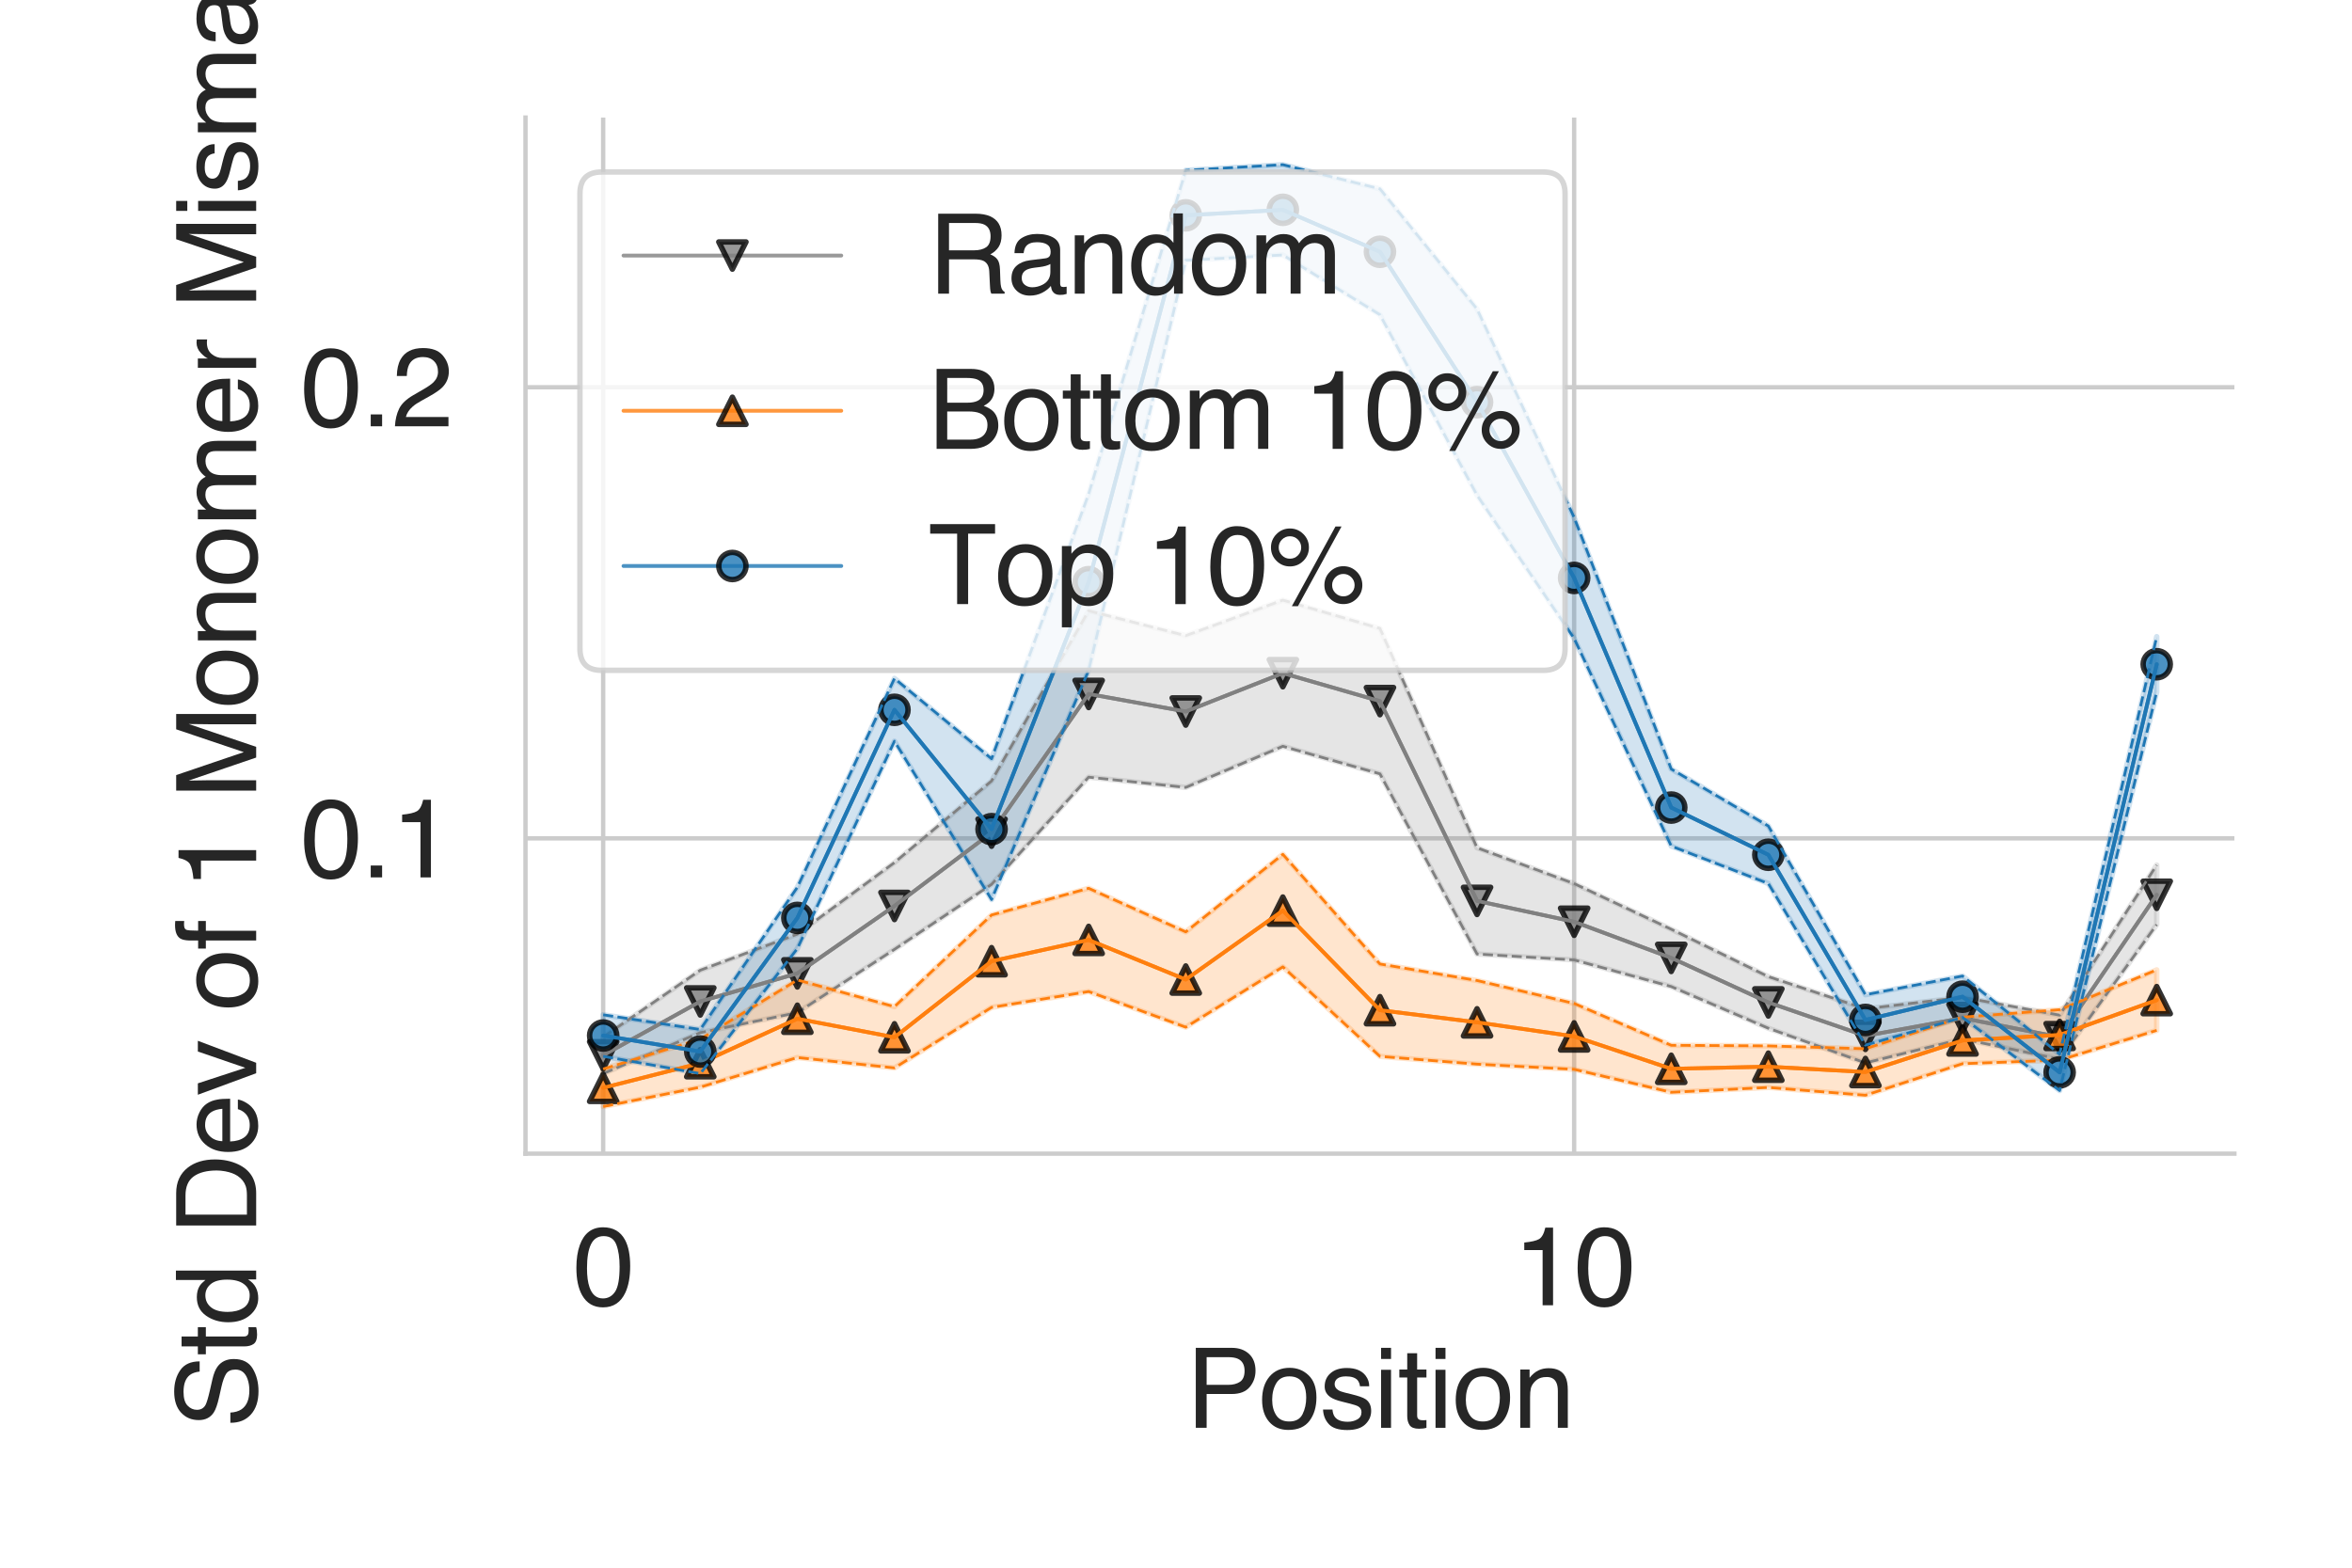 <?xml version="1.0" encoding="utf-8" standalone="no"?>
<!DOCTYPE svg PUBLIC "-//W3C//DTD SVG 1.1//EN"
  "http://www.w3.org/Graphics/SVG/1.1/DTD/svg11.dtd">
<svg height="288pt" version="1.1" viewBox="0 0 432 288" width="432pt" xmlns="http://www.w3.org/2000/svg" xmlns:xlink="http://www.w3.org/1999/xlink">
 <defs>
  <style type="text/css">*{stroke-linecap:butt;stroke-linejoin:round;}</style>
 </defs>
 <g id="figure_1">
  <g id="patch_1">
   <path d="M 0 288 
L 432 288 
L 432 0 
L 0 0 
z
" style="fill:#ffffff;"/>
  </g>
  <g id="axes_1">
   <g id="patch_2">
    <path d="M 96.52 211.94 
L 410.4 211.94 
L 410.4 21.6 
L 96.52 21.6 
z
" style="fill:#ffffff;"/>
   </g>
   <g id="matplotlib.axis_1">
    <g id="xtick_1">
     <g id="line2d_1">
      <path clip-path="url(#pe57b560f32)" d="M 110.787 211.94 
L 110.787 21.6 
" style="fill:none;stroke:#cccccc;stroke-linecap:round;stroke-width:0.8;"/>
     </g>
     <g id="text_1">
      <!-- 0 -->
      <g style="fill:#262626;" transform="translate(105.226 239.787)scale(0.2 -0.2)">
       <defs>
        <path d="M 1731 4475 
Q 2600 4475 2988 3759 
Q 3288 3206 3288 2244 
Q 3288 1331 3016 734 
Q 2622 -122 1728 -122 
Q 922 -122 528 578 
Q 200 1163 200 2147 
Q 200 2909 397 3456 
Q 766 4475 1731 4475 
z
M 1725 391 
Q 2163 391 2422 778 
Q 2681 1166 2681 2222 
Q 2681 2984 2493 3476 
Q 2306 3969 1766 3969 
Q 1269 3969 1039 3501 
Q 809 3034 809 2125 
Q 809 1441 956 1025 
Q 1181 391 1725 391 
z
" id="Helvetica-30" transform="scale(0.016)"/>
       </defs>
       <use xlink:href="#Helvetica-30"/>
      </g>
     </g>
    </g>
    <g id="xtick_2">
     <g id="line2d_2">
      <path clip-path="url(#pe57b560f32)" d="M 289.128 211.94 
L 289.128 21.6 
" style="fill:none;stroke:#cccccc;stroke-linecap:round;stroke-width:0.8;"/>
     </g>
     <g id="text_2">
      <!-- 10 -->
      <g style="fill:#262626;" transform="translate(278.006 239.787)scale(0.2 -0.2)">
       <defs>
        <path d="M 613 3169 
L 613 3600 
Q 1222 3659 1462 3798 
Q 1703 3938 1822 4456 
L 2266 4456 
L 2266 0 
L 1666 0 
L 1666 3169 
L 613 3169 
z
" id="Helvetica-31" transform="scale(0.016)"/>
       </defs>
       <use xlink:href="#Helvetica-31"/>
       <use x="55.615" xlink:href="#Helvetica-30"/>
      </g>
     </g>
    </g>
    <g id="text_3">
     <!-- Position -->
     <g style="fill:#262626;" transform="translate(217.885 262.303)scale(0.2 -0.2)">
      <defs>
       <path d="M 547 4591 
L 2613 4591 
Q 3225 4591 3600 4245 
Q 3975 3900 3975 3275 
Q 3975 2738 3640 2339 
Q 3306 1941 2613 1941 
L 1169 1941 
L 1169 0 
L 547 0 
L 547 4591 
z
M 3347 3272 
Q 3347 3778 2972 3959 
Q 2766 4056 2406 4056 
L 1169 4056 
L 1169 2466 
L 2406 2466 
Q 2825 2466 3086 2644 
Q 3347 2822 3347 3272 
z
" id="Helvetica-50" transform="scale(0.016)"/>
       <path d="M 1741 363 
Q 2300 363 2508 786 
Q 2716 1209 2716 1728 
Q 2716 2197 2566 2491 
Q 2328 2953 1747 2953 
Q 1231 2953 997 2559 
Q 763 2166 763 1609 
Q 763 1075 997 719 
Q 1231 363 1741 363 
z
M 1763 3444 
Q 2409 3444 2856 3012 
Q 3303 2581 3303 1744 
Q 3303 934 2909 406 
Q 2516 -122 1688 -122 
Q 997 -122 590 345 
Q 184 813 184 1600 
Q 184 2444 612 2944 
Q 1041 3444 1763 3444 
z
M 1744 3428 
L 1744 3428 
z
" id="Helvetica-6f" transform="scale(0.016)"/>
       <path d="M 747 1050 
Q 772 769 888 619 
Q 1100 347 1625 347 
Q 1938 347 2175 483 
Q 2413 619 2413 903 
Q 2413 1119 2222 1231 
Q 2100 1300 1741 1391 
L 1294 1503 
Q 866 1609 663 1741 
Q 300 1969 300 2372 
Q 300 2847 642 3140 
Q 984 3434 1563 3434 
Q 2319 3434 2653 2991 
Q 2863 2709 2856 2384 
L 2325 2384 
Q 2309 2575 2191 2731 
Q 1997 2953 1519 2953 
Q 1200 2953 1036 2831 
Q 872 2709 872 2509 
Q 872 2291 1088 2159 
Q 1213 2081 1456 2022 
L 1828 1931 
Q 2434 1784 2641 1647 
Q 2969 1431 2969 969 
Q 2969 522 2630 197 
Q 2291 -128 1597 -128 
Q 850 -128 539 211 
Q 228 550 206 1050 
L 747 1050 
z
M 1578 3428 
L 1578 3428 
z
" id="Helvetica-73" transform="scale(0.016)"/>
       <path d="M 413 3331 
L 984 3331 
L 984 0 
L 413 0 
L 413 3331 
z
M 413 4591 
L 984 4591 
L 984 3953 
L 413 3953 
L 413 4591 
z
" id="Helvetica-69" transform="scale(0.016)"/>
       <path d="M 525 4281 
L 1094 4281 
L 1094 3347 
L 1628 3347 
L 1628 2888 
L 1094 2888 
L 1094 703 
Q 1094 528 1213 469 
Q 1278 434 1431 434 
Q 1472 434 1519 436 
Q 1566 438 1628 444 
L 1628 0 
Q 1531 -28 1426 -40 
Q 1322 -53 1200 -53 
Q 806 -53 665 148 
Q 525 350 525 672 
L 525 2888 
L 72 2888 
L 72 3347 
L 525 3347 
L 525 4281 
z
" id="Helvetica-74" transform="scale(0.016)"/>
       <path d="M 413 3347 
L 947 3347 
L 947 2872 
Q 1184 3166 1450 3294 
Q 1716 3422 2041 3422 
Q 2753 3422 3003 2925 
Q 3141 2653 3141 2147 
L 3141 0 
L 2569 0 
L 2569 2109 
Q 2569 2416 2478 2603 
Q 2328 2916 1934 2916 
Q 1734 2916 1606 2875 
Q 1375 2806 1200 2600 
Q 1059 2434 1017 2257 
Q 975 2081 975 1753 
L 975 0 
L 413 0 
L 413 3347 
z
M 1734 3428 
L 1734 3428 
z
" id="Helvetica-6e" transform="scale(0.016)"/>
      </defs>
      <use xlink:href="#Helvetica-50"/>
      <use x="66.699" xlink:href="#Helvetica-6f"/>
      <use x="122.314" xlink:href="#Helvetica-73"/>
      <use x="172.314" xlink:href="#Helvetica-69"/>
      <use x="194.531" xlink:href="#Helvetica-74"/>
      <use x="222.314" xlink:href="#Helvetica-69"/>
      <use x="244.531" xlink:href="#Helvetica-6f"/>
      <use x="300.146" xlink:href="#Helvetica-6e"/>
     </g>
    </g>
   </g>
   <g id="matplotlib.axis_2">
    <g id="ytick_1">
     <g id="line2d_3">
      <path clip-path="url(#pe57b560f32)" d="M 96.52 154.01 
L 410.4 154.01 
" style="fill:none;stroke:#cccccc;stroke-linecap:round;stroke-width:0.8;"/>
     </g>
     <g id="text_4">
      <!-- 0.1 -->
      <g style="fill:#262626;" transform="translate(55.22 161.183)scale(0.2 -0.2)">
       <defs>
        <path d="M 547 681 
L 1200 681 
L 1200 0 
L 547 0 
L 547 681 
z
" id="Helvetica-2e" transform="scale(0.016)"/>
       </defs>
       <use xlink:href="#Helvetica-30"/>
       <use x="55.615" xlink:href="#Helvetica-2e"/>
       <use x="83.398" xlink:href="#Helvetica-31"/>
      </g>
     </g>
    </g>
    <g id="ytick_2">
     <g id="line2d_4">
      <path clip-path="url(#pe57b560f32)" d="M 96.52 71.139 
L 410.4 71.139 
" style="fill:none;stroke:#cccccc;stroke-linecap:round;stroke-width:0.8;"/>
     </g>
     <g id="text_5">
      <!-- 0.2 -->
      <g style="fill:#262626;" transform="translate(55.22 78.312)scale(0.2 -0.2)">
       <defs>
        <path d="M 200 0 
Q 231 578 439 1006 
Q 647 1434 1250 1784 
L 1850 2131 
Q 2253 2366 2416 2531 
Q 2672 2791 2672 3125 
Q 2672 3516 2437 3745 
Q 2203 3975 1813 3975 
Q 1234 3975 1013 3538 
Q 894 3303 881 2888 
L 309 2888 
Q 319 3472 525 3841 
Q 891 4491 1816 4491 
Q 2584 4491 2939 4075 
Q 3294 3659 3294 3150 
Q 3294 2613 2916 2231 
Q 2697 2009 2131 1694 
L 1703 1456 
Q 1397 1288 1222 1134 
Q 909 863 828 531 
L 3272 531 
L 3272 0 
L 200 0 
z
" id="Helvetica-32" transform="scale(0.016)"/>
       </defs>
       <use xlink:href="#Helvetica-30"/>
       <use x="55.615" xlink:href="#Helvetica-2e"/>
       <use x="83.398" xlink:href="#Helvetica-32"/>
      </g>
     </g>
    </g>
    <g id="text_6">
     <!-- Std Dev of 1 Monomer Mismatch -->
     <g style="fill:#262626;" transform="translate(47.051 262.367)rotate(-90)scale(0.2 -0.2)">
      <defs>
       <path d="M 894 1481 
Q 916 1091 1078 847 
Q 1388 391 2169 391 
Q 2519 391 2806 491 
Q 3363 684 3363 1184 
Q 3363 1559 3128 1719 
Q 2891 1875 2384 1991 
L 1763 2131 
Q 1153 2269 900 2434 
Q 463 2722 463 3294 
Q 463 3913 891 4309 
Q 1319 4706 2103 4706 
Q 2825 4706 3329 4357 
Q 3834 4009 3834 3244 
L 3250 3244 
Q 3203 3613 3050 3809 
Q 2766 4169 2084 4169 
Q 1534 4169 1293 3937 
Q 1053 3706 1053 3400 
Q 1053 3063 1334 2906 
Q 1519 2806 2169 2656 
L 2813 2509 
Q 3278 2403 3531 2219 
Q 3969 1897 3969 1284 
Q 3969 522 3414 194 
Q 2859 -134 2125 -134 
Q 1269 -134 784 303 
Q 300 738 309 1481 
L 894 1481 
z
M 2150 4716 
L 2150 4716 
z
" id="Helvetica-53" transform="scale(0.016)"/>
       <path d="M 769 1634 
Q 769 1097 997 734 
Q 1225 372 1728 372 
Q 2119 372 2370 708 
Q 2622 1044 2622 1672 
Q 2622 2306 2362 2611 
Q 2103 2916 1722 2916 
Q 1297 2916 1033 2591 
Q 769 2266 769 1634 
z
M 1616 3406 
Q 2000 3406 2259 3244 
Q 2409 3150 2600 2916 
L 2600 4606 
L 3141 4606 
L 3141 0 
L 2634 0 
L 2634 466 
Q 2438 156 2169 18 
Q 1900 -119 1553 -119 
Q 994 -119 584 351 
Q 175 822 175 1603 
Q 175 2334 548 2870 
Q 922 3406 1616 3406 
z
" id="Helvetica-64" transform="scale(0.016)"/>
       <path id="Helvetica-20" transform="scale(0.016)"/>
       <path d="M 2250 531 
Q 2566 531 2769 597 
Q 3131 719 3363 1066 
Q 3547 1344 3628 1778 
Q 3675 2038 3675 2259 
Q 3675 3113 3336 3584 
Q 2997 4056 2244 4056 
L 1141 4056 
L 1141 531 
L 2250 531 
z
M 516 4591 
L 2375 4591 
Q 3322 4591 3844 3919 
Q 4309 3313 4309 2366 
Q 4309 1634 4034 1044 
Q 3550 0 2369 0 
L 516 0 
L 516 4591 
z
" id="Helvetica-44" transform="scale(0.016)"/>
       <path d="M 1806 3422 
Q 2163 3422 2497 3255 
Q 2831 3088 3006 2822 
Q 3175 2569 3231 2231 
Q 3281 2000 3281 1494 
L 828 1494 
Q 844 984 1069 676 
Q 1294 369 1766 369 
Q 2206 369 2469 659 
Q 2619 828 2681 1050 
L 3234 1050 
Q 3213 866 3089 639 
Q 2966 413 2813 269 
Q 2556 19 2178 -69 
Q 1975 -119 1719 -119 
Q 1094 -119 659 336 
Q 225 791 225 1609 
Q 225 2416 662 2919 
Q 1100 3422 1806 3422 
z
M 2703 1941 
Q 2669 2306 2544 2525 
Q 2313 2931 1772 2931 
Q 1384 2931 1121 2651 
Q 859 2372 844 1941 
L 2703 1941 
z
M 1753 3428 
L 1753 3428 
z
" id="Helvetica-65" transform="scale(0.016)"/>
       <path d="M 688 3347 
L 1581 622 
L 2516 3347 
L 3131 3347 
L 1869 0 
L 1269 0 
L 34 3347 
L 688 3347 
z
" id="Helvetica-76" transform="scale(0.016)"/>
       <path d="M 553 3856 
Q 566 4206 675 4369 
Q 872 4656 1434 4656 
Q 1488 4656 1544 4653 
Q 1600 4650 1672 4644 
L 1672 4131 
Q 1584 4138 1545 4139 
Q 1506 4141 1472 4141 
Q 1216 4141 1166 4008 
Q 1116 3875 1116 3331 
L 1672 3331 
L 1672 2888 
L 1109 2888 
L 1109 0 
L 553 0 
L 553 2888 
L 88 2888 
L 88 3331 
L 553 3331 
L 553 3856 
z
" id="Helvetica-66" transform="scale(0.016)"/>
       <path d="M 472 4591 
L 1363 4591 
L 2681 709 
L 3991 4591 
L 4872 4591 
L 4872 0 
L 4281 0 
L 4281 2709 
Q 4281 2850 4287 3175 
Q 4294 3500 4294 3872 
L 2984 0 
L 2369 0 
L 1050 3872 
L 1050 3731 
Q 1050 3563 1058 3217 
Q 1066 2872 1066 2709 
L 1066 0 
L 472 0 
L 472 4591 
z
" id="Helvetica-4d" transform="scale(0.016)"/>
       <path d="M 413 3347 
L 969 3347 
L 969 2872 
Q 1169 3119 1331 3231 
Q 1609 3422 1963 3422 
Q 2363 3422 2606 3225 
Q 2744 3113 2856 2894 
Q 3044 3163 3297 3292 
Q 3550 3422 3866 3422 
Q 4541 3422 4784 2934 
Q 4916 2672 4916 2228 
L 4916 0 
L 4331 0 
L 4331 2325 
Q 4331 2659 4164 2784 
Q 3997 2909 3756 2909 
Q 3425 2909 3186 2687 
Q 2947 2466 2947 1947 
L 2947 0 
L 2375 0 
L 2375 2184 
Q 2375 2525 2294 2681 
Q 2166 2916 1816 2916 
Q 1497 2916 1236 2669 
Q 975 2422 975 1775 
L 975 0 
L 413 0 
L 413 3347 
z
" id="Helvetica-6d" transform="scale(0.016)"/>
       <path d="M 428 3347 
L 963 3347 
L 963 2769 
Q 1028 2938 1284 3180 
Q 1541 3422 1875 3422 
Q 1891 3422 1928 3419 
Q 1966 3416 2056 3406 
L 2056 2813 
Q 2006 2822 1964 2825 
Q 1922 2828 1872 2828 
Q 1447 2828 1219 2554 
Q 991 2281 991 1925 
L 991 0 
L 428 0 
L 428 3347 
z
" id="Helvetica-72" transform="scale(0.016)"/>
       <path d="M 844 891 
Q 844 647 1022 506 
Q 1200 366 1444 366 
Q 1741 366 2019 503 
Q 2488 731 2488 1250 
L 2488 1703 
Q 2384 1638 2221 1594 
Q 2059 1550 1903 1531 
L 1563 1488 
Q 1256 1447 1103 1359 
Q 844 1213 844 891 
z
M 2206 2028 
Q 2400 2053 2466 2191 
Q 2503 2266 2503 2406 
Q 2503 2694 2298 2823 
Q 2094 2953 1713 2953 
Q 1272 2953 1088 2716 
Q 984 2584 953 2325 
L 428 2325 
Q 444 2944 830 3186 
Q 1216 3428 1725 3428 
Q 2316 3428 2684 3203 
Q 3050 2978 3050 2503 
L 3050 575 
Q 3050 488 3086 434 
Q 3122 381 3238 381 
Q 3275 381 3322 386 
Q 3369 391 3422 400 
L 3422 -16 
Q 3291 -53 3222 -62 
Q 3153 -72 3034 -72 
Q 2744 -72 2613 134 
Q 2544 244 2516 444 
Q 2344 219 2022 53 
Q 1700 -113 1313 -113 
Q 847 -113 551 170 
Q 256 453 256 878 
Q 256 1344 547 1600 
Q 838 1856 1309 1916 
L 2206 2028 
z
M 1741 3428 
L 1741 3428 
z
" id="Helvetica-61" transform="scale(0.016)"/>
       <path d="M 1703 3444 
Q 2269 3444 2623 3169 
Q 2978 2894 3050 2222 
L 2503 2222 
Q 2453 2531 2275 2736 
Q 2097 2941 1703 2941 
Q 1166 2941 934 2416 
Q 784 2075 784 1575 
Q 784 1072 996 728 
Q 1209 384 1666 384 
Q 2016 384 2220 598 
Q 2425 813 2503 1184 
L 3050 1184 
Q 2956 519 2581 211 
Q 2206 -97 1622 -97 
Q 966 -97 575 383 
Q 184 863 184 1581 
Q 184 2463 612 2953 
Q 1041 3444 1703 3444 
z
M 1616 3428 
L 1616 3428 
z
" id="Helvetica-63" transform="scale(0.016)"/>
       <path d="M 413 4606 
L 975 4606 
L 975 2894 
Q 1175 3147 1334 3250 
Q 1606 3428 2013 3428 
Q 2741 3428 3000 2919 
Q 3141 2641 3141 2147 
L 3141 0 
L 2563 0 
L 2563 2109 
Q 2563 2478 2469 2650 
Q 2316 2925 1894 2925 
Q 1544 2925 1259 2684 
Q 975 2444 975 1775 
L 975 0 
L 413 0 
L 413 4606 
z
" id="Helvetica-68" transform="scale(0.016)"/>
      </defs>
      <use xlink:href="#Helvetica-53"/>
      <use x="66.699" xlink:href="#Helvetica-74"/>
      <use x="94.482" xlink:href="#Helvetica-64"/>
      <use x="150.098" xlink:href="#Helvetica-20"/>
      <use x="177.881" xlink:href="#Helvetica-44"/>
      <use x="250.098" xlink:href="#Helvetica-65"/>
      <use x="305.713" xlink:href="#Helvetica-76"/>
      <use x="355.713" xlink:href="#Helvetica-20"/>
      <use x="383.496" xlink:href="#Helvetica-6f"/>
      <use x="439.111" xlink:href="#Helvetica-66"/>
      <use x="466.895" xlink:href="#Helvetica-20"/>
      <use x="494.678" xlink:href="#Helvetica-31"/>
      <use x="550.293" xlink:href="#Helvetica-20"/>
      <use x="578.076" xlink:href="#Helvetica-4d"/>
      <use x="661.377" xlink:href="#Helvetica-6f"/>
      <use x="716.992" xlink:href="#Helvetica-6e"/>
      <use x="772.607" xlink:href="#Helvetica-6f"/>
      <use x="828.223" xlink:href="#Helvetica-6d"/>
      <use x="911.523" xlink:href="#Helvetica-65"/>
      <use x="967.139" xlink:href="#Helvetica-72"/>
      <use x="1000.439" xlink:href="#Helvetica-20"/>
      <use x="1028.223" xlink:href="#Helvetica-4d"/>
      <use x="1111.523" xlink:href="#Helvetica-69"/>
      <use x="1133.74" xlink:href="#Helvetica-73"/>
      <use x="1183.74" xlink:href="#Helvetica-6d"/>
      <use x="1267.041" xlink:href="#Helvetica-61"/>
      <use x="1322.656" xlink:href="#Helvetica-74"/>
      <use x="1350.439" xlink:href="#Helvetica-63"/>
      <use x="1400.439" xlink:href="#Helvetica-68"/>
     </g>
    </g>
   </g>
   <g id="PolyCollection_1">
    <defs>
     <path d="M 110.787 -97.487 
L 110.787 -90.773 
L 128.621 -98.286 
L 146.455 -101.967 
L 164.29 -113.588 
L 182.124 -125.531 
L 199.958 -145.228 
L 217.792 -143.342 
L 235.626 -150.898 
L 253.46 -145.835 
L 271.294 -112.735 
L 289.128 -111.652 
L 306.962 -106.756 
L 324.796 -99.1 
L 342.63 -92.729 
L 360.465 -97.145 
L 378.299 -93.411 
L 396.133 -118.142 
L 396.133 -129.086 
L 396.133 -129.086 
L 378.299 -101.509 
L 360.465 -104.799 
L 342.63 -102.67 
L 324.796 -108.588 
L 306.962 -117.291 
L 289.128 -125.675 
L 271.294 -132.252 
L 253.46 -172.557 
L 235.626 -177.756 
L 217.792 -171.225 
L 199.958 -175.799 
L 182.124 -144.534 
L 164.29 -129.539 
L 146.455 -116.392 
L 128.621 -109.764 
L 110.787 -97.487 
z
" id="m5196decc84" style="stroke:#808080;stroke-opacity:0.2;"/>
    </defs>
    <g clip-path="url(#pe57b560f32)">
     <use style="fill:#808080;fill-opacity:0.2;stroke:#808080;stroke-opacity:0.2;" x="0" xlink:href="#m5196decc84" y="288"/>
    </g>
   </g>
   <g id="PolyCollection_2">
    <defs>
     <path d="M 110.787 -91.609 
L 110.787 -84.712 
L 128.621 -88.272 
L 146.455 -93.719 
L 164.29 -91.808 
L 182.124 -102.927 
L 199.958 -105.84 
L 217.792 -99.292 
L 235.626 -110.373 
L 253.46 -93.93 
L 271.294 -92.504 
L 289.128 -91.551 
L 306.962 -87.333 
L 324.796 -88.225 
L 342.63 -86.789 
L 360.465 -92.586 
L 378.299 -93.239 
L 396.133 -98.709 
L 396.133 -109.825 
L 396.133 -109.825 
L 378.299 -102.507 
L 360.465 -101.136 
L 342.63 -95.335 
L 324.796 -95.857 
L 306.962 -95.972 
L 289.128 -103.657 
L 271.294 -107.873 
L 253.46 -110.906 
L 235.626 -131.051 
L 217.792 -116.808 
L 199.958 -124.813 
L 182.124 -119.906 
L 164.29 -103.066 
L 146.455 -107.975 
L 128.621 -97.102 
L 110.787 -91.609 
z
" id="m1329abcc27" style="stroke:#ff7f0e;stroke-opacity:0.2;"/>
    </defs>
    <g clip-path="url(#pe57b560f32)">
     <use style="fill:#ff7f0e;fill-opacity:0.2;stroke:#ff7f0e;stroke-opacity:0.2;" x="0" xlink:href="#m1329abcc27" y="288"/>
    </g>
   </g>
   <g id="PolyCollection_3">
    <defs>
     <path d="M 110.787 -101.575 
L 110.787 -93.948 
L 128.621 -90.764 
L 146.455 -113.735 
L 164.29 -151.829 
L 182.124 -122.741 
L 199.958 -164.85 
L 217.792 -240.171 
L 235.626 -241.157 
L 253.46 -230.176 
L 271.294 -197.017 
L 289.128 -170.715 
L 306.962 -132.562 
L 324.796 -125.687 
L 342.63 -95.999 
L 360.465 -101.089 
L 378.299 -87.652 
L 396.133 -160.909 
L 396.133 -171.04 
L 396.133 -171.04 
L 378.299 -94.332 
L 360.465 -108.698 
L 342.63 -105.257 
L 324.796 -136.255 
L 306.962 -146.72 
L 289.128 -192.942 
L 271.294 -231.218 
L 253.46 -253.313 
L 235.626 -257.748 
L 217.792 -256.711 
L 199.958 -197.248 
L 182.124 -148.612 
L 164.29 -163.366 
L 146.455 -125.007 
L 128.621 -98.871 
L 110.787 -101.575 
z
" id="mb2d55fc01e" style="stroke:#1f77b4;stroke-opacity:0.2;"/>
    </defs>
    <g clip-path="url(#pe57b560f32)">
     <use style="fill:#1f77b4;fill-opacity:0.2;stroke:#1f77b4;stroke-opacity:0.2;" x="0" xlink:href="#mb2d55fc01e" y="288"/>
    </g>
   </g>
   <g id="line2d_5">
    <path clip-path="url(#pe57b560f32)" d="M 110.787 193.87 
L 128.621 183.975 
L 146.455 178.82 
L 164.29 166.437 
L 182.124 152.967 
L 199.958 127.486 
L 217.792 130.716 
L 235.626 123.673 
L 253.46 128.804 
L 271.294 165.506 
L 289.128 169.336 
L 306.962 175.977 
L 324.796 184.156 
L 342.63 190.3 
L 360.465 187.028 
L 378.299 190.54 
L 396.133 164.386 
" style="fill:none;stroke:#808080;stroke-linecap:round;stroke-opacity:0.8;stroke-width:0.7;"/>
    <defs>
     <path d="M -0 2.5 
L 2.5 -2.5 
L -2.5 -2.5 
z
" id="m69cdfc00f5" style="stroke:#000000;stroke-linejoin:miter;stroke-opacity:0.8;"/>
    </defs>
    <g clip-path="url(#pe57b560f32)">
     <use style="fill:#808080;fill-opacity:0.8;stroke:#000000;stroke-linejoin:miter;stroke-opacity:0.8;" x="110.787" xlink:href="#m69cdfc00f5" y="193.87"/>
     <use style="fill:#808080;fill-opacity:0.8;stroke:#000000;stroke-linejoin:miter;stroke-opacity:0.8;" x="128.621" xlink:href="#m69cdfc00f5" y="183.975"/>
     <use style="fill:#808080;fill-opacity:0.8;stroke:#000000;stroke-linejoin:miter;stroke-opacity:0.8;" x="146.455" xlink:href="#m69cdfc00f5" y="178.82"/>
     <use style="fill:#808080;fill-opacity:0.8;stroke:#000000;stroke-linejoin:miter;stroke-opacity:0.8;" x="164.29" xlink:href="#m69cdfc00f5" y="166.437"/>
     <use style="fill:#808080;fill-opacity:0.8;stroke:#000000;stroke-linejoin:miter;stroke-opacity:0.8;" x="182.124" xlink:href="#m69cdfc00f5" y="152.967"/>
     <use style="fill:#808080;fill-opacity:0.8;stroke:#000000;stroke-linejoin:miter;stroke-opacity:0.8;" x="199.958" xlink:href="#m69cdfc00f5" y="127.486"/>
     <use style="fill:#808080;fill-opacity:0.8;stroke:#000000;stroke-linejoin:miter;stroke-opacity:0.8;" x="217.792" xlink:href="#m69cdfc00f5" y="130.716"/>
     <use style="fill:#808080;fill-opacity:0.8;stroke:#000000;stroke-linejoin:miter;stroke-opacity:0.8;" x="235.626" xlink:href="#m69cdfc00f5" y="123.673"/>
     <use style="fill:#808080;fill-opacity:0.8;stroke:#000000;stroke-linejoin:miter;stroke-opacity:0.8;" x="253.46" xlink:href="#m69cdfc00f5" y="128.804"/>
     <use style="fill:#808080;fill-opacity:0.8;stroke:#000000;stroke-linejoin:miter;stroke-opacity:0.8;" x="271.294" xlink:href="#m69cdfc00f5" y="165.506"/>
     <use style="fill:#808080;fill-opacity:0.8;stroke:#000000;stroke-linejoin:miter;stroke-opacity:0.8;" x="289.128" xlink:href="#m69cdfc00f5" y="169.336"/>
     <use style="fill:#808080;fill-opacity:0.8;stroke:#000000;stroke-linejoin:miter;stroke-opacity:0.8;" x="306.962" xlink:href="#m69cdfc00f5" y="175.977"/>
     <use style="fill:#808080;fill-opacity:0.8;stroke:#000000;stroke-linejoin:miter;stroke-opacity:0.8;" x="324.796" xlink:href="#m69cdfc00f5" y="184.156"/>
     <use style="fill:#808080;fill-opacity:0.8;stroke:#000000;stroke-linejoin:miter;stroke-opacity:0.8;" x="342.63" xlink:href="#m69cdfc00f5" y="190.3"/>
     <use style="fill:#808080;fill-opacity:0.8;stroke:#000000;stroke-linejoin:miter;stroke-opacity:0.8;" x="360.465" xlink:href="#m69cdfc00f5" y="187.028"/>
     <use style="fill:#808080;fill-opacity:0.8;stroke:#000000;stroke-linejoin:miter;stroke-opacity:0.8;" x="378.299" xlink:href="#m69cdfc00f5" y="190.54"/>
     <use style="fill:#808080;fill-opacity:0.8;stroke:#000000;stroke-linejoin:miter;stroke-opacity:0.8;" x="396.133" xlink:href="#m69cdfc00f5" y="164.386"/>
    </g>
   </g>
   <g id="line2d_6">
    <path clip-path="url(#pe57b560f32)" d="M 110.787 193.87 
L 128.621 183.975 
L 146.455 178.82 
L 164.29 166.437 
L 182.124 152.967 
L 199.958 127.486 
L 217.792 130.716 
L 235.626 123.673 
L 253.46 128.804 
L 271.294 165.506 
L 289.128 169.336 
L 306.962 175.977 
L 324.796 184.156 
L 342.63 190.3 
L 360.465 187.028 
L 378.299 190.54 
L 396.133 164.386 
" style="fill:none;stroke:#808080;stroke-linecap:round;stroke-width:0.7;"/>
   </g>
   <g id="line2d_7">
    <path clip-path="url(#pe57b560f32)" d="M 110.787 197.227 
L 128.621 189.714 
L 146.455 186.033 
L 164.29 174.412 
L 182.124 162.469 
L 199.958 142.772 
L 217.792 144.658 
L 235.626 137.102 
L 253.46 142.165 
L 271.294 175.265 
L 289.128 176.348 
L 306.962 181.244 
L 324.796 188.9 
L 342.63 195.271 
L 360.465 190.855 
L 378.299 194.589 
L 396.133 169.858 
" style="fill:none;stroke:#808080;stroke-dasharray:1.85,0.8;stroke-dashoffset:0;stroke-width:0.5;"/>
   </g>
   <g id="line2d_8">
    <path clip-path="url(#pe57b560f32)" d="M 110.787 190.513 
L 128.621 178.236 
L 146.455 171.608 
L 164.29 158.461 
L 182.124 143.466 
L 199.958 112.201 
L 217.792 116.775 
L 235.626 110.244 
L 253.46 115.443 
L 271.294 155.748 
L 289.128 162.325 
L 306.962 170.709 
L 324.796 179.412 
L 342.63 185.33 
L 360.465 183.201 
L 378.299 186.491 
L 396.133 158.914 
" style="fill:none;stroke:#808080;stroke-dasharray:1.85,0.8;stroke-dashoffset:0;stroke-width:0.5;"/>
   </g>
   <g id="line2d_9">
    <path clip-path="url(#pe57b560f32)" d="M 110.787 199.84 
L 128.621 195.313 
L 146.455 187.153 
L 164.29 190.563 
L 182.124 176.583 
L 199.958 172.674 
L 217.792 179.95 
L 235.626 167.288 
L 253.46 185.582 
L 271.294 187.812 
L 289.128 190.396 
L 306.962 196.348 
L 324.796 195.959 
L 342.63 196.938 
L 360.465 191.139 
L 378.299 190.127 
L 396.133 183.733 
" style="fill:none;stroke:#ff7f0e;stroke-linecap:round;stroke-opacity:0.8;stroke-width:0.7;"/>
    <defs>
     <path d="M 0 -2.5 
L -2.5 2.5 
L 2.5 2.5 
z
" id="m7570a8d4f9" style="stroke:#000000;stroke-linejoin:miter;stroke-opacity:0.8;"/>
    </defs>
    <g clip-path="url(#pe57b560f32)">
     <use style="fill:#ff7f0e;fill-opacity:0.8;stroke:#000000;stroke-linejoin:miter;stroke-opacity:0.8;" x="110.787" xlink:href="#m7570a8d4f9" y="199.84"/>
     <use style="fill:#ff7f0e;fill-opacity:0.8;stroke:#000000;stroke-linejoin:miter;stroke-opacity:0.8;" x="128.621" xlink:href="#m7570a8d4f9" y="195.313"/>
     <use style="fill:#ff7f0e;fill-opacity:0.8;stroke:#000000;stroke-linejoin:miter;stroke-opacity:0.8;" x="146.455" xlink:href="#m7570a8d4f9" y="187.153"/>
     <use style="fill:#ff7f0e;fill-opacity:0.8;stroke:#000000;stroke-linejoin:miter;stroke-opacity:0.8;" x="164.29" xlink:href="#m7570a8d4f9" y="190.563"/>
     <use style="fill:#ff7f0e;fill-opacity:0.8;stroke:#000000;stroke-linejoin:miter;stroke-opacity:0.8;" x="182.124" xlink:href="#m7570a8d4f9" y="176.583"/>
     <use style="fill:#ff7f0e;fill-opacity:0.8;stroke:#000000;stroke-linejoin:miter;stroke-opacity:0.8;" x="199.958" xlink:href="#m7570a8d4f9" y="172.674"/>
     <use style="fill:#ff7f0e;fill-opacity:0.8;stroke:#000000;stroke-linejoin:miter;stroke-opacity:0.8;" x="217.792" xlink:href="#m7570a8d4f9" y="179.95"/>
     <use style="fill:#ff7f0e;fill-opacity:0.8;stroke:#000000;stroke-linejoin:miter;stroke-opacity:0.8;" x="235.626" xlink:href="#m7570a8d4f9" y="167.288"/>
     <use style="fill:#ff7f0e;fill-opacity:0.8;stroke:#000000;stroke-linejoin:miter;stroke-opacity:0.8;" x="253.46" xlink:href="#m7570a8d4f9" y="185.582"/>
     <use style="fill:#ff7f0e;fill-opacity:0.8;stroke:#000000;stroke-linejoin:miter;stroke-opacity:0.8;" x="271.294" xlink:href="#m7570a8d4f9" y="187.812"/>
     <use style="fill:#ff7f0e;fill-opacity:0.8;stroke:#000000;stroke-linejoin:miter;stroke-opacity:0.8;" x="289.128" xlink:href="#m7570a8d4f9" y="190.396"/>
     <use style="fill:#ff7f0e;fill-opacity:0.8;stroke:#000000;stroke-linejoin:miter;stroke-opacity:0.8;" x="306.962" xlink:href="#m7570a8d4f9" y="196.348"/>
     <use style="fill:#ff7f0e;fill-opacity:0.8;stroke:#000000;stroke-linejoin:miter;stroke-opacity:0.8;" x="324.796" xlink:href="#m7570a8d4f9" y="195.959"/>
     <use style="fill:#ff7f0e;fill-opacity:0.8;stroke:#000000;stroke-linejoin:miter;stroke-opacity:0.8;" x="342.63" xlink:href="#m7570a8d4f9" y="196.938"/>
     <use style="fill:#ff7f0e;fill-opacity:0.8;stroke:#000000;stroke-linejoin:miter;stroke-opacity:0.8;" x="360.465" xlink:href="#m7570a8d4f9" y="191.139"/>
     <use style="fill:#ff7f0e;fill-opacity:0.8;stroke:#000000;stroke-linejoin:miter;stroke-opacity:0.8;" x="378.299" xlink:href="#m7570a8d4f9" y="190.127"/>
     <use style="fill:#ff7f0e;fill-opacity:0.8;stroke:#000000;stroke-linejoin:miter;stroke-opacity:0.8;" x="396.133" xlink:href="#m7570a8d4f9" y="183.733"/>
    </g>
   </g>
   <g id="line2d_10">
    <path clip-path="url(#pe57b560f32)" d="M 110.787 199.84 
L 128.621 195.313 
L 146.455 187.153 
L 164.29 190.563 
L 182.124 176.583 
L 199.958 172.674 
L 217.792 179.95 
L 235.626 167.288 
L 253.46 185.582 
L 271.294 187.812 
L 289.128 190.396 
L 306.962 196.348 
L 324.796 195.959 
L 342.63 196.938 
L 360.465 191.139 
L 378.299 190.127 
L 396.133 183.733 
" style="fill:none;stroke:#ff7f0e;stroke-linecap:round;stroke-width:0.7;"/>
   </g>
   <g id="line2d_11">
    <path clip-path="url(#pe57b560f32)" d="M 110.787 203.288 
L 128.621 199.728 
L 146.455 194.281 
L 164.29 196.192 
L 182.124 185.073 
L 199.958 182.16 
L 217.792 188.708 
L 235.626 177.627 
L 253.46 194.07 
L 271.294 195.496 
L 289.128 196.449 
L 306.962 200.667 
L 324.796 199.775 
L 342.63 201.211 
L 360.465 195.414 
L 378.299 194.761 
L 396.133 189.291 
" style="fill:none;stroke:#ff7f0e;stroke-dasharray:1.85,0.8;stroke-dashoffset:0;stroke-width:0.5;"/>
   </g>
   <g id="line2d_12">
    <path clip-path="url(#pe57b560f32)" d="M 110.787 196.391 
L 128.621 190.898 
L 146.455 180.025 
L 164.29 184.934 
L 182.124 168.094 
L 199.958 163.187 
L 217.792 171.192 
L 235.626 156.949 
L 253.46 177.094 
L 271.294 180.127 
L 289.128 184.343 
L 306.962 192.028 
L 324.796 192.143 
L 342.63 192.665 
L 360.465 186.864 
L 378.299 185.493 
L 396.133 178.175 
" style="fill:none;stroke:#ff7f0e;stroke-dasharray:1.85,0.8;stroke-dashoffset:0;stroke-width:0.5;"/>
   </g>
   <g id="line2d_13">
    <path clip-path="url(#pe57b560f32)" d="M 110.787 190.238 
L 128.621 193.182 
L 146.455 168.629 
L 164.29 130.402 
L 182.124 152.323 
L 199.958 106.951 
L 217.792 39.559 
L 235.626 38.547 
L 253.46 46.256 
L 271.294 73.882 
L 289.128 106.171 
L 306.962 148.359 
L 324.796 157.029 
L 342.63 187.372 
L 360.465 183.106 
L 378.299 197.008 
L 396.133 122.025 
" style="fill:none;stroke:#1f77b4;stroke-linecap:round;stroke-opacity:0.8;stroke-width:0.7;"/>
    <defs>
     <path d="M 0 2.5 
C 0.663 2.5 1.299 2.237 1.768 1.768 
C 2.237 1.299 2.5 0.663 2.5 0 
C 2.5 -0.663 2.237 -1.299 1.768 -1.768 
C 1.299 -2.237 0.663 -2.5 0 -2.5 
C -0.663 -2.5 -1.299 -2.237 -1.768 -1.768 
C -2.237 -1.299 -2.5 -0.663 -2.5 0 
C -2.5 0.663 -2.237 1.299 -1.768 1.768 
C -1.299 2.237 -0.663 2.5 0 2.5 
z
" id="mf601ad4b17" style="stroke:#000000;stroke-opacity:0.8;"/>
    </defs>
    <g clip-path="url(#pe57b560f32)">
     <use style="fill:#1f77b4;fill-opacity:0.8;stroke:#000000;stroke-opacity:0.8;" x="110.787" xlink:href="#mf601ad4b17" y="190.238"/>
     <use style="fill:#1f77b4;fill-opacity:0.8;stroke:#000000;stroke-opacity:0.8;" x="128.621" xlink:href="#mf601ad4b17" y="193.182"/>
     <use style="fill:#1f77b4;fill-opacity:0.8;stroke:#000000;stroke-opacity:0.8;" x="146.455" xlink:href="#mf601ad4b17" y="168.629"/>
     <use style="fill:#1f77b4;fill-opacity:0.8;stroke:#000000;stroke-opacity:0.8;" x="164.29" xlink:href="#mf601ad4b17" y="130.402"/>
     <use style="fill:#1f77b4;fill-opacity:0.8;stroke:#000000;stroke-opacity:0.8;" x="182.124" xlink:href="#mf601ad4b17" y="152.323"/>
     <use style="fill:#1f77b4;fill-opacity:0.8;stroke:#000000;stroke-opacity:0.8;" x="199.958" xlink:href="#mf601ad4b17" y="106.951"/>
     <use style="fill:#1f77b4;fill-opacity:0.8;stroke:#000000;stroke-opacity:0.8;" x="217.792" xlink:href="#mf601ad4b17" y="39.559"/>
     <use style="fill:#1f77b4;fill-opacity:0.8;stroke:#000000;stroke-opacity:0.8;" x="235.626" xlink:href="#mf601ad4b17" y="38.547"/>
     <use style="fill:#1f77b4;fill-opacity:0.8;stroke:#000000;stroke-opacity:0.8;" x="253.46" xlink:href="#mf601ad4b17" y="46.256"/>
     <use style="fill:#1f77b4;fill-opacity:0.8;stroke:#000000;stroke-opacity:0.8;" x="271.294" xlink:href="#mf601ad4b17" y="73.882"/>
     <use style="fill:#1f77b4;fill-opacity:0.8;stroke:#000000;stroke-opacity:0.8;" x="289.128" xlink:href="#mf601ad4b17" y="106.171"/>
     <use style="fill:#1f77b4;fill-opacity:0.8;stroke:#000000;stroke-opacity:0.8;" x="306.962" xlink:href="#mf601ad4b17" y="148.359"/>
     <use style="fill:#1f77b4;fill-opacity:0.8;stroke:#000000;stroke-opacity:0.8;" x="324.796" xlink:href="#mf601ad4b17" y="157.029"/>
     <use style="fill:#1f77b4;fill-opacity:0.8;stroke:#000000;stroke-opacity:0.8;" x="342.63" xlink:href="#mf601ad4b17" y="187.372"/>
     <use style="fill:#1f77b4;fill-opacity:0.8;stroke:#000000;stroke-opacity:0.8;" x="360.465" xlink:href="#mf601ad4b17" y="183.106"/>
     <use style="fill:#1f77b4;fill-opacity:0.8;stroke:#000000;stroke-opacity:0.8;" x="378.299" xlink:href="#mf601ad4b17" y="197.008"/>
     <use style="fill:#1f77b4;fill-opacity:0.8;stroke:#000000;stroke-opacity:0.8;" x="396.133" xlink:href="#mf601ad4b17" y="122.025"/>
    </g>
   </g>
   <g id="line2d_14">
    <path clip-path="url(#pe57b560f32)" d="M 110.787 190.238 
L 128.621 193.182 
L 146.455 168.629 
L 164.29 130.402 
L 182.124 152.323 
L 199.958 106.951 
L 217.792 39.559 
L 235.626 38.547 
L 253.46 46.256 
L 271.294 73.882 
L 289.128 106.171 
L 306.962 148.359 
L 324.796 157.029 
L 342.63 187.372 
L 360.465 183.106 
L 378.299 197.008 
L 396.133 122.025 
" style="fill:none;stroke:#1f77b4;stroke-linecap:round;stroke-width:0.7;"/>
   </g>
   <g id="line2d_15">
    <path clip-path="url(#pe57b560f32)" d="M 110.787 194.052 
L 128.621 197.236 
L 146.455 174.265 
L 164.29 136.171 
L 182.124 165.259 
L 199.958 123.15 
L 217.792 47.829 
L 235.626 46.843 
L 253.46 57.824 
L 271.294 90.983 
L 289.128 117.285 
L 306.962 155.438 
L 324.796 162.313 
L 342.63 192.001 
L 360.465 186.911 
L 378.299 200.348 
L 396.133 127.091 
" style="fill:none;stroke:#1f77b4;stroke-dasharray:1.85,0.8;stroke-dashoffset:0;stroke-width:0.5;"/>
   </g>
   <g id="line2d_16">
    <path clip-path="url(#pe57b560f32)" d="M 110.787 186.425 
L 128.621 189.129 
L 146.455 162.993 
L 164.29 124.634 
L 182.124 139.388 
L 199.958 90.752 
L 217.792 31.289 
L 235.626 30.252 
L 253.46 34.687 
L 271.294 56.782 
L 289.128 95.058 
L 306.962 141.28 
L 324.796 151.745 
L 342.63 182.743 
L 360.465 179.302 
L 378.299 193.668 
L 396.133 116.96 
" style="fill:none;stroke:#1f77b4;stroke-dasharray:1.85,0.8;stroke-dashoffset:0;stroke-width:0.5;"/>
   </g>
   <g id="patch_3">
    <path d="M 96.52 211.94 
L 96.52 21.6 
" style="fill:none;stroke:#cccccc;stroke-linecap:square;stroke-linejoin:miter;stroke-width:0.8;"/>
   </g>
   <g id="patch_4">
    <path d="M 96.52 211.94 
L 410.4 211.94 
" style="fill:none;stroke:#cccccc;stroke-linecap:square;stroke-linejoin:miter;stroke-width:0.8;"/>
   </g>
   <g id="legend_1">
    <g id="patch_5">
     <path d="M 110.52 123.147 
L 283.461 123.147 
Q 287.461 123.147 287.461 119.147 
L 287.461 35.6 
Q 287.461 31.6 283.461 31.6 
L 110.52 31.6 
Q 106.52 31.6 106.52 35.6 
L 106.52 119.147 
Q 106.52 123.147 110.52 123.147 
z
" style="fill:#ffffff;opacity:0.8;stroke:#cccccc;stroke-linejoin:miter;"/>
    </g>
    <g id="line2d_17">
     <path d="M 114.52 46.947 
L 154.52 46.947 
" style="fill:none;stroke:#808080;stroke-linecap:round;stroke-opacity:0.8;stroke-width:0.7;"/>
    </g>
    <g id="line2d_18">
     <g>
      <use style="fill:#808080;fill-opacity:0.8;stroke:#000000;stroke-linejoin:miter;stroke-opacity:0.8;" x="134.52" xlink:href="#m69cdfc00f5" y="46.947"/>
     </g>
    </g>
    <g id="text_7">
     <!-- Random -->
     <g style="fill:#262626;" transform="translate(170.52 53.947)scale(0.2 -0.2)">
      <defs>
       <path d="M 2622 2488 
Q 3059 2488 3314 2663 
Q 3569 2838 3569 3294 
Q 3569 3784 3213 3963 
Q 3022 4056 2703 4056 
L 1184 4056 
L 1184 2488 
L 2622 2488 
z
M 563 4591 
L 2688 4591 
Q 3213 4591 3553 4438 
Q 4200 4144 4200 3353 
Q 4200 2941 4029 2678 
Q 3859 2416 3553 2256 
Q 3822 2147 3958 1969 
Q 4094 1791 4109 1391 
L 4131 775 
Q 4141 513 4175 384 
Q 4231 166 4375 103 
L 4375 0 
L 3613 0 
Q 3581 59 3562 153 
Q 3544 247 3531 516 
L 3494 1281 
Q 3472 1731 3159 1884 
Q 2981 1969 2600 1969 
L 1184 1969 
L 1184 0 
L 563 0 
L 563 4591 
z
" id="Helvetica-52" transform="scale(0.016)"/>
      </defs>
      <use xlink:href="#Helvetica-52"/>
      <use x="72.217" xlink:href="#Helvetica-61"/>
      <use x="127.832" xlink:href="#Helvetica-6e"/>
      <use x="183.447" xlink:href="#Helvetica-64"/>
      <use x="239.062" xlink:href="#Helvetica-6f"/>
      <use x="294.678" xlink:href="#Helvetica-6d"/>
     </g>
    </g>
    <g id="line2d_19">
     <path d="M 114.52 75.463 
L 154.52 75.463 
" style="fill:none;stroke:#ff7f0e;stroke-linecap:round;stroke-opacity:0.8;stroke-width:0.7;"/>
    </g>
    <g id="line2d_20">
     <g>
      <use style="fill:#ff7f0e;fill-opacity:0.8;stroke:#000000;stroke-linejoin:miter;stroke-opacity:0.8;" x="134.52" xlink:href="#m7570a8d4f9" y="75.463"/>
     </g>
    </g>
    <g id="text_8">
     <!-- Bottom 10% -->
     <g style="fill:#262626;" transform="translate(170.52 82.463)scale(0.2 -0.2)">
      <defs>
       <path d="M 2213 2650 
Q 2606 2650 2825 2759 
Q 3169 2931 3169 3378 
Q 3169 3828 2803 3984 
Q 2597 4072 2191 4072 
L 1081 4072 
L 1081 2650 
L 2213 2650 
z
M 2422 531 
Q 2994 531 3238 863 
Q 3391 1072 3391 1369 
Q 3391 1869 2944 2050 
Q 2706 2147 2316 2147 
L 1081 2147 
L 1081 531 
L 2422 531 
z
M 472 4591 
L 2444 4591 
Q 3250 4591 3591 4109 
Q 3791 3825 3791 3453 
Q 3791 3019 3544 2741 
Q 3416 2594 3175 2472 
Q 3528 2338 3703 2169 
Q 4013 1869 4013 1341 
Q 4013 897 3734 538 
Q 3319 0 2413 0 
L 472 0 
L 472 4591 
z
" id="Helvetica-42" transform="scale(0.016)"/>
       <path d="M 4363 2175 
Q 4813 2175 5131 1856 
Q 5450 1538 5450 1088 
Q 5450 638 5131 319 
Q 4813 0 4363 0 
Q 3909 0 3590 319 
Q 3272 638 3272 1088 
Q 3272 1538 3590 1856 
Q 3909 2175 4363 2175 
z
M 3909 4456 
L 4256 4456 
L 1753 -119 
L 1406 -119 
L 3909 4456 
z
M 1294 2606 
Q 1563 2606 1752 2795 
Q 1941 2984 1941 3250 
Q 1941 3516 1752 3705 
Q 1563 3894 1294 3894 
Q 1028 3894 839 3706 
Q 650 3519 650 3250 
Q 650 2984 839 2795 
Q 1028 2606 1294 2606 
z
M 1294 4341 
Q 1747 4341 2065 4020 
Q 2384 3700 2384 3250 
Q 2384 2800 2065 2481 
Q 1747 2163 1294 2163 
Q 844 2163 525 2481 
Q 206 2800 206 3250 
Q 206 3700 525 4020 
Q 844 4341 1294 4341 
z
M 4363 444 
Q 4628 444 4817 633 
Q 5006 822 5006 1088 
Q 5006 1353 4817 1542 
Q 4628 1731 4363 1731 
Q 4094 1731 3905 1542 
Q 3716 1353 3716 1088 
Q 3716 822 3905 633 
Q 4094 444 4363 444 
z
" id="Helvetica-25" transform="scale(0.016)"/>
      </defs>
      <use xlink:href="#Helvetica-42"/>
      <use x="66.699" xlink:href="#Helvetica-6f"/>
      <use x="122.314" xlink:href="#Helvetica-74"/>
      <use x="150.098" xlink:href="#Helvetica-74"/>
      <use x="177.881" xlink:href="#Helvetica-6f"/>
      <use x="233.496" xlink:href="#Helvetica-6d"/>
      <use x="316.797" xlink:href="#Helvetica-20"/>
      <use x="344.58" xlink:href="#Helvetica-31"/>
      <use x="400.195" xlink:href="#Helvetica-30"/>
      <use x="455.811" xlink:href="#Helvetica-25"/>
     </g>
    </g>
    <g id="line2d_21">
     <path d="M 114.52 103.978 
L 154.52 103.978 
" style="fill:none;stroke:#1f77b4;stroke-linecap:round;stroke-opacity:0.8;stroke-width:0.7;"/>
    </g>
    <g id="line2d_22">
     <g>
      <use style="fill:#1f77b4;fill-opacity:0.8;stroke:#000000;stroke-opacity:0.8;" x="134.52" xlink:href="#mf601ad4b17" y="103.978"/>
     </g>
    </g>
    <g id="text_9">
     <!-- Top 10% -->
     <g style="fill:#262626;" transform="translate(170.52 110.978)scale(0.2 -0.2)">
      <defs>
       <path d="M 3828 4591 
L 3828 4044 
L 2281 4044 
L 2281 0 
L 1650 0 
L 1650 4044 
L 103 4044 
L 103 4591 
L 3828 4591 
z
" id="Helvetica-54" transform="scale(0.016)"/>
       <path d="M 1825 378 
Q 2219 378 2480 708 
Q 2741 1038 2741 1694 
Q 2741 2094 2625 2381 
Q 2406 2934 1825 2934 
Q 1241 2934 1025 2350 
Q 909 2038 909 1556 
Q 909 1169 1025 897 
Q 1244 378 1825 378 
z
M 369 3331 
L 916 3331 
L 916 2888 
Q 1084 3116 1284 3241 
Q 1569 3428 1953 3428 
Q 2522 3428 2919 2992 
Q 3316 2556 3316 1747 
Q 3316 653 2744 184 
Q 2381 -113 1900 -113 
Q 1522 -113 1266 53 
Q 1116 147 931 375 
L 931 -1334 
L 369 -1334 
L 369 3331 
z
" id="Helvetica-70" transform="scale(0.016)"/>
      </defs>
      <use xlink:href="#Helvetica-54"/>
      <use x="61.084" xlink:href="#Helvetica-6f"/>
      <use x="116.699" xlink:href="#Helvetica-70"/>
      <use x="172.314" xlink:href="#Helvetica-20"/>
      <use x="200.098" xlink:href="#Helvetica-31"/>
      <use x="255.713" xlink:href="#Helvetica-30"/>
      <use x="311.328" xlink:href="#Helvetica-25"/>
     </g>
    </g>
   </g>
  </g>
 </g>
 <defs>
  <clipPath id="pe57b560f32">
   <rect height="190.34" width="313.88" x="96.52" y="21.6"/>
  </clipPath>
 </defs>
</svg>
